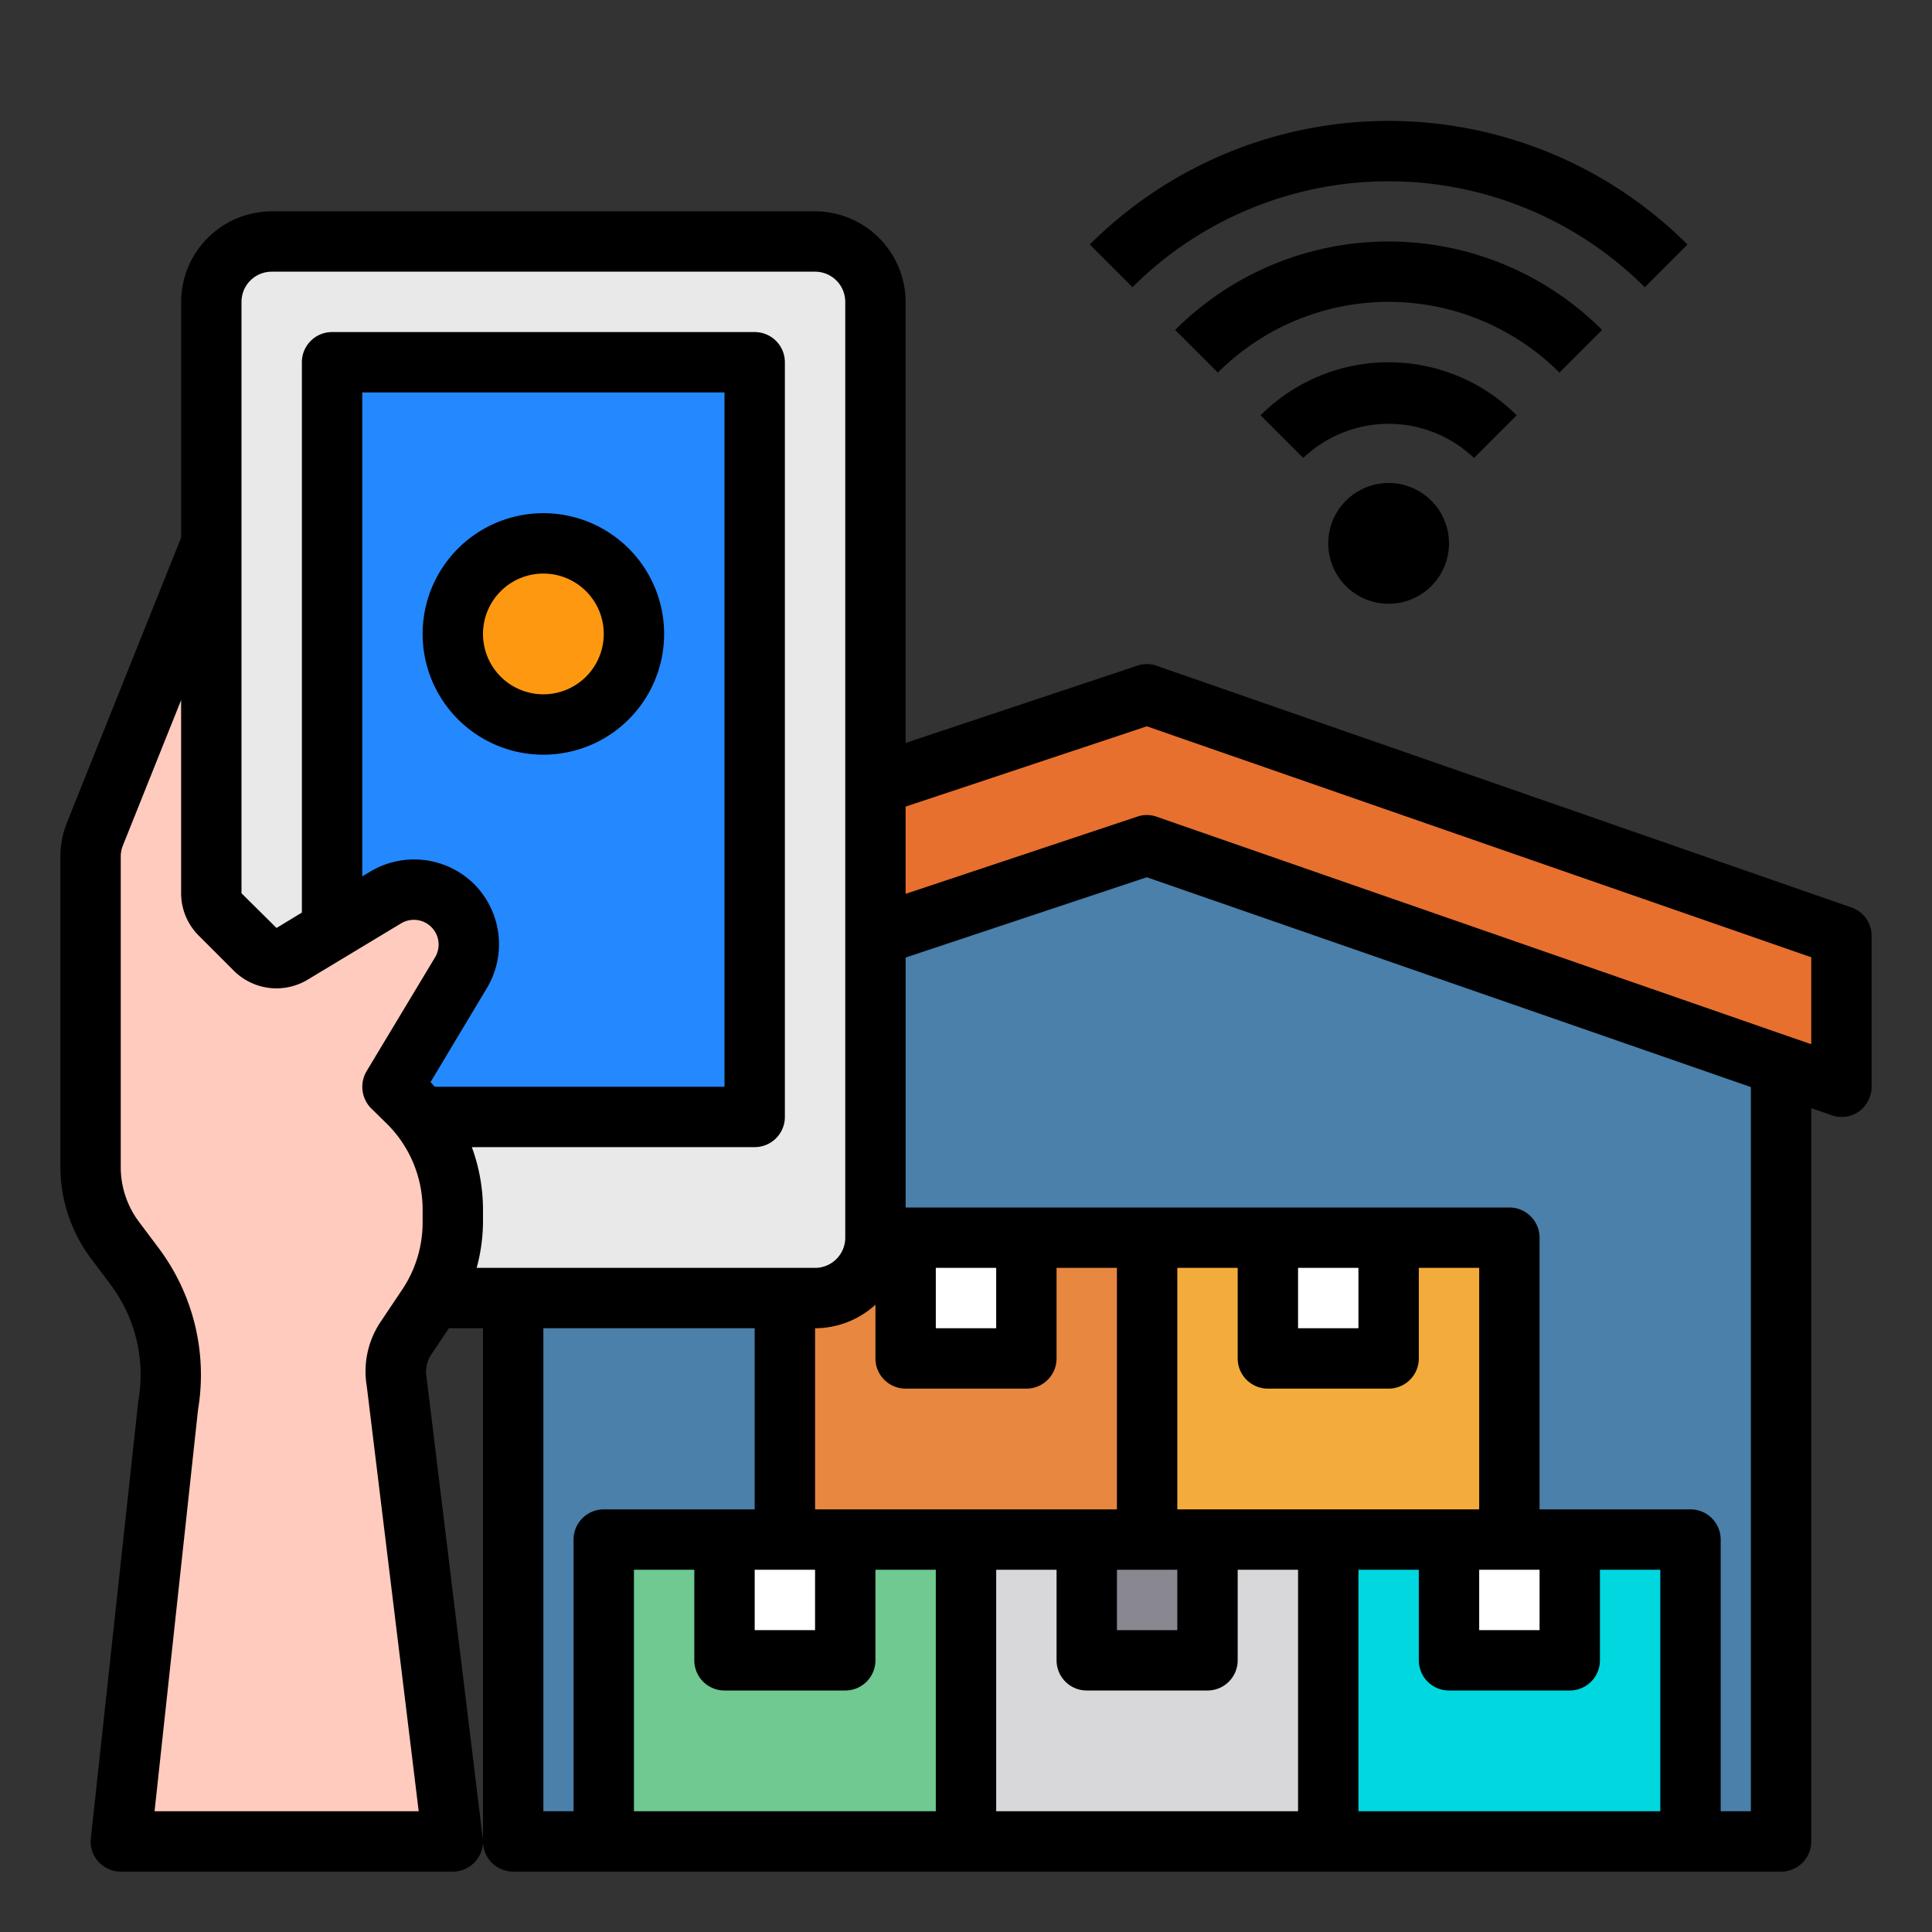 <svg id="Smart_control" height="512" viewBox="0 0 64 64" width="512" xmlns="http://www.w3.org/2000/svg" data-name="Smart control"><rect x="0" y="0" width="64" height="64" fill="#333333" stroke="none"/><path d="m59 33v28h-42v-27l21-8z" fill="#4a80aa"/><path d="m61 36-23-8-24 8v-5l24-8 23 8z" fill="#e8702e"/><path d="m32 51h12v10h-12z" fill="#d8d7da"/><path d="m36 51h4v4h-4z" fill="#898890"/><path d="m44 51h12v10h-12z" fill="#00d7df"/><path d="m48 51h4v4h-4z" fill="#fff"/><path d="m20 51h12v10h-12z" fill="#6fc991"/><path d="m24 51h4v4h-4z" fill="#fff"/><path d="m38 41h12v10h-12z" fill="#f3ac3c"/><path d="m42 41h4v4h-4z" fill="#fff"/><path d="m26 41h12v10h-12z" fill="#e78740"/><path d="m30 41h4v4h-4z" fill="#fff"/><rect fill="#e9e9ea" height="35" rx="2" width="22" x="7" y="8"/><path d="m11 12h14v25h-14z" fill="#2488ff"/><circle cx="18" cy="21" fill="#ff9811" r="3"/><path d="m15 61-1.855-15.2a2 2 0 0 1 .3-1.467l.712-1.068a5 5 0 0 0 .843-2.779v-.415a5 5 0 0 0 -1.464-3.535l-.536-.536 2.272-3.787a1.811 1.811 0 0 0 -.272-2.213 1.811 1.811 0 0 0 -2.213-.272l-3.117 1.872a1 1 0 0 1 -1.222-.15l-1.155-1.157a1 1 0 0 1 -.293-.707v-11.586l-3.857 9.642a2.016 2.016 0 0 0 -.143.743v10.282a4 4 0 0 0 .8 2.4l.66.879a6.005 6.005 0 0 1 1.118 4.586l-1.578 14.468z" fill="#ffcbbe"/><path d="m61.33 30.06-23-8a.967.967 0 0 0 -.65-.01l-7.68 2.56v-14.61a3.009 3.009 0 0 0 -3-3h-18a3.009 3.009 0 0 0 -3 3v7.81l-3.79 9.46a3.051 3.051 0 0 0 -.21 1.12v10.28a5.075 5.075 0 0 0 1 3l.66.88a4.988 4.988 0 0 1 .92 3.87l-1.57 14.47a.975.975 0 0 0 .25.78 1 1 0 0 0 .74.33h11a1 1 0 0 0 1-.99 1 1 0 0 0 1 .99h42a1 1 0 0 0 1-1v-24.29l.67.23a.96.96 0 0 0 .33.06 1 1 0 0 0 .58-.18 1.028 1.028 0 0 0 .42-.82v-5a.992.992 0 0 0 -.67-.94zm-47.33 10.43a3.993 3.993 0 0 1 -.67 2.22l-.71 1.06a2.94 2.94 0 0 0 -.47 2.15l1.72 14.08h-8.75l1.44-13.3a7 7 0 0 0 -1.3-5.35l-.66-.88a3.018 3.018 0 0 1 -.6-1.8v-10.28a.986.986 0 0 1 .07-.38l1.93-4.82v6.4a1.983 1.983 0 0 0 .59 1.41l1.15 1.15a2 2 0 0 0 2.44.31l3.12-1.88a.82.82 0 0 1 1.12 1.12l-2.28 3.79a1.014 1.014 0 0 0 .15 1.22l.54.53a4 4 0 0 1 1.17 2.83zm1.71-11.2a2.828 2.828 0 0 0 -3.44-.42l-.27.16v-16.03h12v23h-9.6c-.05-.05-.09-.11-.14-.15l1.87-3.12a2.828 2.828 0 0 0 -.42-3.44zm.29 31.71a.487.487 0 0 0 -.01-.12l-1.86-15.26a1.015 1.015 0 0 1 .15-.74l.59-.88h1.13zm-.21-19a5.915 5.915 0 0 0 .21-1.51v-.42a6.018 6.018 0 0 0 -.37-2.07h9.37a1 1 0 0 0 1-1v-25a1 1 0 0 0 -1-1h-14a1 1 0 0 0 -1 1v18.23l-.84.51-1.16-1.15v-19.59a1 1 0 0 1 1-1h18a1 1 0 0 1 1 1v31a1 1 0 0 1 -1 1zm11.21 10v2h-2v-2zm-8-1v9h-1v-16h7v6h-5a1 1 0 0 0 -1 1zm12 9h-10v-8h2v3a1 1 0 0 0 1 1h4a1 1 0 0 0 1-1v-3h2zm-4-10v-6a2.974 2.974 0 0 0 2-.78v1.78a1 1 0 0 0 1 1h4a1 1 0 0 0 1-1v-3h2v8zm4-6v-2h2v2zm8 8v2h-2v-2zm4 8h-10v-8h2v3a1 1 0 0 0 1 1h4a1 1 0 0 0 1-1v-3h2zm-4-10v-8h2v3a1 1 0 0 0 1 1h4a1 1 0 0 0 1-1v-3h2v8zm4-6v-2h2v2zm8 8v2h-2v-2zm4 8h-10v-8h2v3a1 1 0 0 0 1 1h4a1 1 0 0 0 1-1v-3h2zm3 0h-1v-9a1 1 0 0 0 -1-1h-5v-9a1 1 0 0 0 -1-1h-20v-8.28l7.99-2.66 20.01 6.95zm2-25.41-.67-.23-21-7.3a.967.967 0 0 0 -.65-.01l-7.68 2.56v-2.89l7.99-2.66 22.01 7.65z"/><path d="m18 17a4 4 0 1 0 4 4 4 4 0 0 0 -4-4zm0 6a2 2 0 1 1 2-2 2 2 0 0 1 -2 2z"/><path d="m44.586 16.586a2 2 0 1 0 2.828 0 2 2 0 0 0 -2.828 0z"/><path d="m50.242 13.757a6 6 0 0 0 -8.484 0l1.414 1.414a4.1 4.1 0 0 1 5.656 0z"/><path d="m53.071 10.929a10 10 0 0 0 -14.142 0l1.414 1.414a8 8 0 0 1 11.314 0z"/><path d="m54.485 9.515 1.415-1.415a14.016 14.016 0 0 0 -19.8 0l1.414 1.414a12.014 12.014 0 0 1 16.971.001z"/></svg>